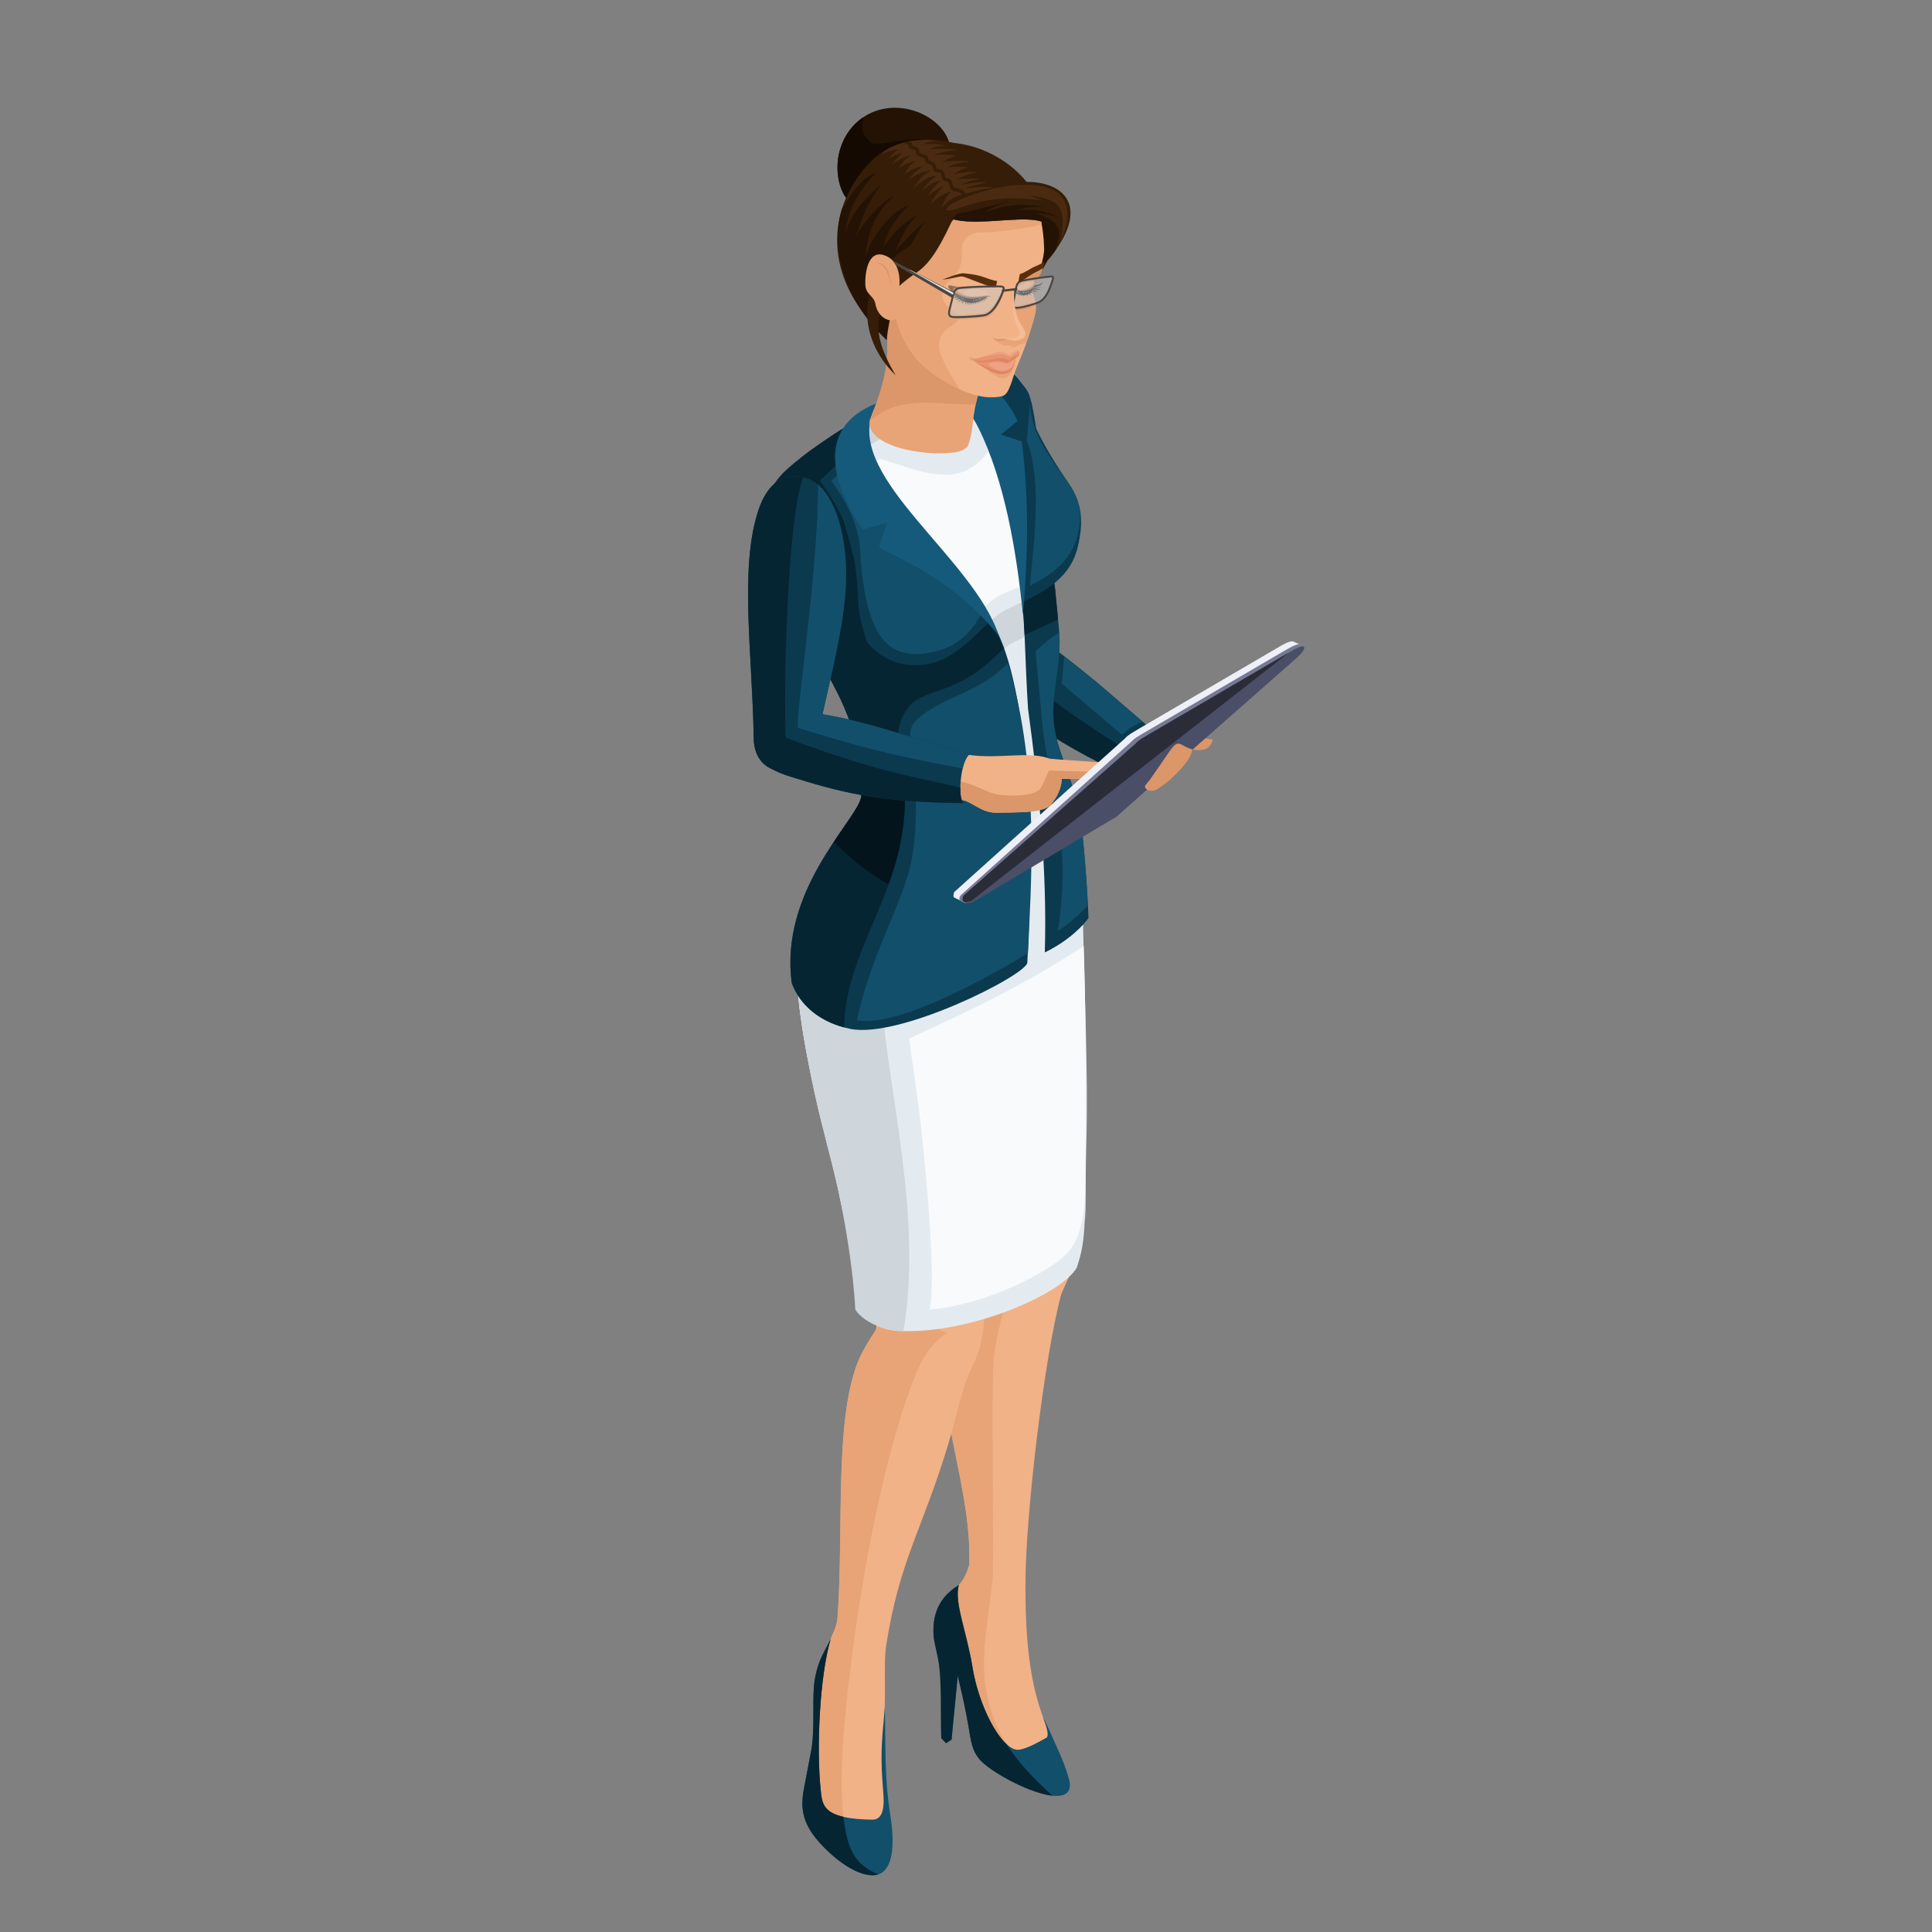 <?xml version="1.0" encoding="utf-8"?>
<!-- Generator: Adobe Illustrator 16.0.0, SVG Export Plug-In . SVG Version: 6.00 Build 0)  -->
<!DOCTYPE svg PUBLIC "-//W3C//DTD SVG 1.1//EN" "http://www.w3.org/Graphics/SVG/1.1/DTD/svg11.dtd">
<svg version="1.1" id="Layer_1" xmlns="http://www.w3.org/2000/svg" xmlns:xlink="http://www.w3.org/1999/xlink" x="0px" y="0px"
	 width="50px" height="50px" viewBox="0 0 50 50" enable-background="new 0 0 50 50" xml:space="preserve">
<rect x="0" y="0" width="50" height="50" fill="#808080" stroke="none"/>
<g>
	<g>
		<g>
			<path fill-rule="evenodd" clip-rule="evenodd" fill="#001E30" d="M29.762,18.844c-0.426-0.186-0.976,1.104-0.563,1.24
				C29.62,20.222,30.172,19.023,29.762,18.844z"/>
			<path fill-rule="evenodd" clip-rule="evenodd" fill="#DB9669" d="M29.457,18.732c0.191,0.127,0.451,0.154,0.555,0.272
				c0.592,0.679-0.705,1.223-0.756,1.19c-0.166-0.108-0.335-0.479-0.636-0.798L29.457,18.732z"/>
			<path fill-rule="evenodd" clip-rule="evenodd" fill="#0B3A4F" d="M25.029,17.367c0.958,0.83,2.071,1.784,4.156,2.719
				c-0.314-0.186,0.091-1.311,0.579-1.243c-1.195-1.026-2.544-2.245-3.799-2.902c-0.723-0.293-1.32-0.052-1.461,0.336
				C24.402,16.556,24.466,16.88,25.029,17.367z"/>
			<polygon fill-rule="evenodd" clip-rule="evenodd" fill="#124F6B" points="29.032,19.012 29.258,18.831 29.563,18.671 
				28.384,17.653 27.543,16.984 27.479,17.694 			"/>
			<path fill-rule="evenodd" clip-rule="evenodd" fill="#062533" d="M25.029,17.367c0.958,0.83,2.071,1.784,4.156,2.719
				c-0.149-0.088-0.137-0.393-0.026-0.679c-3.32-2.053-4.353-3.473-4.43-3.417c-0.107,0.078-0.184,0.176-0.225,0.287
				C24.402,16.556,24.466,16.88,25.029,17.367z"/>
			<path fill-rule="evenodd" clip-rule="evenodd" fill="#DB9669" d="M30.881,19.022c0.153,0.048,0.321,0.092,0.505,0.115
				c-0.073,0.351-0.414,0.289-0.697,0.234L30.881,19.022z"/>
		</g>
		<g>
			<path fill-rule="evenodd" clip-rule="evenodd" fill="#F1B287" d="M24.228,22.257c-0.331,1.037-0.012,2.758,0.266,4.557
				c0.154,0.989,0.4,2.011,0.52,2.884c0.131,0.971,0.197,1.597,0.159,2.077c-0.087,1.142-0.569,1.382-0.749,2.868
				c-0.217,1.801,0.73,3.869,0.661,5.854c-0.047,0.176-0.119,0.344-0.24,0.491c-0.795,0.977,0.024,0.848-0.052,2.141
				c-0.007,0.112,0.433,2.086,0.433,2.086s1.183,0.329,1.271,0.316c0.089-0.014,0.821-0.269,0.821-0.269
				c-0.057-0.106-0.13-0.367-0.176-0.469c-0.53-1.128-0.603-2.51-0.604-3.784c-0.001-1.742,0.478-5.848,0.928-7.521
				c0.449-1.026,0.609-1.127,0.545-2.904c-0.104-2.901,0.092-5.039-0.266-8.103L24.228,22.257z"/>
			<path fill-rule="evenodd" clip-rule="evenodd" fill="#E8A476" d="M25.151,30.85c0.033,0.37,0.042,0.669,0.022,0.925
				c-0.087,1.142-0.569,1.382-0.749,2.868c-0.217,1.801,0.73,3.869,0.661,5.854c-0.047,0.176-0.119,0.344-0.24,0.491
				c-0.795,0.977,0.024,0.848-0.052,2.141c-0.007,0.112,0.433,2.086,0.433,2.086s0.721,0.201,1.079,0.282
				c-0.443-0.571-0.751-1.226-0.829-2.122c-0.074-0.86,0.218-2.175,0.222-2.678c0.016-1.53-0.044-4.928,0.02-5.527
				c0.105-0.991,0.451-1.78,0.828-3.185c0.107-0.396-0.023-0.642-0.963-0.74L25.151,30.85z"/>
			<path fill-rule="evenodd" clip-rule="evenodd" fill="#124F6B" d="M26.988,44.436c0.126,0.23,0.263,0.565,0.381,0.818
				c0.15,0.327,0.224,0.539,0.298,0.796c0.037,0.127,0.026,0.248-0.027,0.318c-0.285,0.384-1.714-0.314-2.194-0.741
				c-0.309-0.272-0.316-0.596-0.388-0.989c-0.109-0.592-0.128-0.658-0.271-1.268l-0.161,1.653l-0.136,0.081
				c-0.029-0.675-0.1-1.563-0.205-2.139c-0.041-0.23-0.112-0.49-0.121-0.62c-0.06-0.747,0.311-1.114,0.651-1.324
				c-0.125,0.454,0.203,1.195,0.354,2.126c0.157,0.976,0.698,2.042,1.122,2.133c0.179,0.038,0.574-0.186,0.789-0.307
				C27.164,44.925,27.072,44.646,26.988,44.436z"/>
			<path fill-rule="evenodd" clip-rule="evenodd" fill="#062533" d="M27.237,46.472c-0.546-0.057-1.434-0.527-1.792-0.845
				c-0.309-0.272-0.316-0.596-0.388-0.989c-0.109-0.592-0.128-0.658-0.271-1.268l-0.161,1.653l-0.141,0.093l-0.125-0.129
				c-0.024-0.636,0.018-1.511-0.076-2.021c-0.041-0.23-0.112-0.49-0.121-0.62c-0.06-0.747,0.311-1.114,0.651-1.324
				c-0.125,0.454,0.203,1.195,0.354,2.126c0.129,0.802,0.519,1.668,0.889,1.997C26.368,45.638,26.779,46.054,27.237,46.472z"/>
		</g>
		<g>
			<path fill-rule="evenodd" clip-rule="evenodd" fill="#F1B287" d="M23.021,33.869c-0.313,0.492-0.671,0.993-0.828,1.399
				c-0.596,1.547-0.351,4.269-0.516,6.611c-0.016,0.234-0.162,0.448-0.229,0.672c-0.101,0.335-0.217,0.717-0.29,1.2
				c-0.089,0.607-0.159,1.332-0.112,2.235c0.016,0.316,0.129,0.47,0.147,0.904l1.743,0.607c-0.031-0.375-0.067-0.949-0.075-1.577
				c-0.004-0.563,0.018-1.173,0.035-1.732c0.019-0.64-0.019-1.226,0.035-1.577c0.341-2.231,0.937-3.003,1.62-5.269
				c0.282-0.935,0.29-1.334,0.708-2.187c0.184-0.437,0.288-1.188,0.186-1.965C25.35,32.461,24.071,33.136,23.021,33.869z"/>
			<path fill-rule="evenodd" clip-rule="evenodd" fill="#F1B287" d="M21.173,28.346c0.842,2.696,1.504,3.682,1.621,4.841
				c0.037,0.377-0.052,0.868-0.152,1.356l2.601,0.149c0.075-0.303,0.145-0.704,0.215-1.262c0.08-0.628-0.009-1.29-0.102-1.668
				c-0.223-0.887-0.601-2.181-1.211-3.909l-2.988,0.229L21.173,28.346z"/>
			<path fill-rule="evenodd" clip-rule="evenodd" fill="#E8A476" d="M23.68,31.91c-0.021,0.348-0.065,0.658-0.152,0.965
				c-0.208,0.741-1.072,1.715-1.34,2.411c-0.595,1.547-0.351,4.271-0.516,6.613c-0.016,0.232-0.162,0.444-0.229,0.667
				c-0.1,0.339-0.217,0.723-0.288,1.205c-0.089,0.606-0.16,1.331-0.113,2.233c0.016,0.317,0.129,0.471,0.147,0.905l0.649,0.226
				c-0.142-1.148,0.011-2.669,0.189-4.102c0.305-2.445,0.846-5.229,1.533-7.107c0.235-0.643,0.457-1.111,0.95-1.434
				c-0.602-0.105,0.117-0.656,0.518-1.551L23.68,31.91z"/>
			<path fill-rule="evenodd" clip-rule="evenodd" fill="#124F6B" d="M21.498,42.417c-0.162,0.343-0.312,0.517-0.405,1.008
				c-0.093,0.492,0.012,1.296-0.103,1.901l-0.184,0.964c-0.107,0.563-0.026,0.975,0.542,1.543c0.514,0.515,1.051,0.779,1.383,0.676
				c0.245-0.074,0.488-0.446,0.307-1.555c-0.149-0.923-0.118-1.789-0.137-2.771c-0.089,0.945-0.121,1.269-0.041,2.22
				c0.023,0.266,0.028,0.694-0.283,0.69c-1.286-0.019-1.295-0.366-1.337-0.771C21.125,45.242,21.215,43.368,21.498,42.417z"/>
			<path fill-rule="evenodd" clip-rule="evenodd" fill="#062533" d="M21.498,42.417c-0.162,0.343-0.312,0.517-0.405,1.008
				c-0.093,0.492,0.012,1.296-0.103,1.901l-0.184,0.964c-0.107,0.563-0.026,0.975,0.542,1.543c0.514,0.515,1.051,0.779,1.383,0.676
				c-0.638-0.263-0.802-0.679-0.903-1.49c-0.544-0.123-0.558-0.394-0.589-0.696C21.125,45.242,21.215,43.368,21.498,42.417z"/>
		</g>
		<path fill-rule="evenodd" clip-rule="evenodd" fill="#E4EBF0" d="M21.667,17.917c0.862,1.709,1.083,2.618-0.04,3.955
			c0.791,2.218,5.278-0.442,5.987-1.632c-0.156-0.459-0.339-0.863-0.421-1.273c-0.18-0.897,0.217-1.779,0.119-2.816
			c-0.025-0.277-0.054-0.558-0.081-0.838c-0.095-0.949-0.105-1.79-0.214-2.618c-0.138-1.068-0.265-1.978-0.402-2.407
			c-0.039-0.155-0.12-0.3-0.208-0.426c-0.284-0.404-0.791-0.609-1.674-0.238c-0.793,0.333-1.843,0.779-2.763,1.35
			c-0.4,0.248-1.666,1.192-1.939,1.574c-0.138,0.193-0.226,0.425-0.246,0.719C19.689,14.659,21.059,16.711,21.667,17.917z"/>
		<path fill-rule="evenodd" clip-rule="evenodd" fill="#CED5DB" d="M21.667,17.917c0.336,0.667,0.561,1.386,0.631,1.965
			c0.104,0.856-0.166,1.239-0.671,1.989c-0.439,0.652-0.696,1.126-0.9,1.906c-0.229,0.876-0.104,2.158,0.173,3.617
			c0.794-2.155,1.33-3.645,1.225-3.587c0.363-1.019,0.84-1.951,1.048-2.904c0.241-1.098,0.151-2.218-0.499-3.465
			c0.666,0.793,1.604,0.642,2.045,0.4c0.666-0.365,1.077-0.992,1.497-1.206c0.357-0.182,0.749-0.347,1.089-0.57
			c-0.024-0.249-0.049-0.5-0.074-0.75c-0.095-0.949-0.105-1.79-0.214-2.618c-0.138-1.068-0.265-1.978-0.402-2.407
			c-0.039-0.155-0.12-0.3-0.208-0.426c-0.284-0.404-0.791-0.609-1.674-0.238c-0.793,0.333-1.843,0.779-2.763,1.35
			c-0.4,0.248-1.666,1.192-1.939,1.574c-0.138,0.193-0.226,0.425-0.246,0.719C19.689,14.659,21.059,16.711,21.667,17.917z"/>
		<path fill-rule="evenodd" clip-rule="evenodd" fill="#E4EBF0" d="M25.986,15.808c-0.42,0.214-0.818,0.873-1.499,1.206
			c-1.262,0.618-2.229-0.286-2.274-1.456c-0.055-1.354-0.249-2.081-1.017-3.169c0.481-0.264,0.971-0.543,1.237-0.831l3.041-1.658
			l0.97,0.256c0.314,0.913,0.509,1.39,1.111,2.271c0.348,0.508,0.487,1.096,0.342,1.717C27.674,15.104,26.752,15.418,25.986,15.808z
			"/>
		<path fill-rule="evenodd" clip-rule="evenodd" fill="#F8FAFC" d="M25.954,15.37c-0.567,0.247-0.686,0.74-1.306,1.079
			c-0.414,0.226-1.219,0.461-1.841-0.28c-0.113-0.335-0.199-0.657-0.214-0.986c-0.057-1.265-0.035-1.792-0.751-2.809
			c0.194-0.106,0.762-0.389,0.943-0.501c1.268,0.395,2.425,0.991,3.145-0.881l0.591-0.563c0.297,0.951,0.488,1.24,1.051,2.063
			c0.325,0.473,0.466,0.791,0.33,1.37C27.692,14.758,26.688,15.05,25.954,15.37z"/>
		<g>
			<path fill-rule="evenodd" clip-rule="evenodd" fill="#E4EBF0" d="M21.822,21.58c-0.063,0.098-0.129,0.194-0.195,0.292
				c-0.439,0.652-0.696,1.126-0.9,1.906c-0.271,1.038-0.045,2.643,0.34,4.439c0.211,0.991,0.518,2.011,0.689,2.884
				c0.156,0.804,0.725,1.94,0.419,2.765c0.402,0.367,0.534,0.567,1.196,0.583c1.782,0.045,4.067-0.937,4.492-1.634
				c0.138-0.399,0.185-0.7,0.207-1.183c0.047-0.37,0.012-0.8,0.042-1.943c0.057-2.082-0.057-4.033-0.089-6.127
				c-0.056-0.586-0.098-1.213-0.129-1.815c-0.007-0.147-0.018-0.286-0.034-0.419c-0.015-0.146-0.039-0.292-0.069-0.437
				c-0.061-0.305-0.15-0.581-0.245-0.841C25.738,21.728,23.403,22.99,21.822,21.58z"/>
			<path fill-rule="evenodd" clip-rule="evenodd" fill="#CED5DB" d="M20.727,23.777c-0.271,1.038-0.045,2.643,0.34,4.439
				c0.211,0.991,0.518,2.011,0.689,2.884c0.11,0.563,0.321,1.689,0.379,2.79c0.203,0.336,0.825,0.582,1.246,0.554
				c0.534-3.096-0.505-6.498-0.599-9.119c-0.047-1.339,0.7-1.137,2.135-1.792c1.35-0.616,1.796-1.694,0.654-1.331
				c-0.891,0.283-1.684,0.236-2.127-0.013c-0.586,0.003-1.14-0.179-1.623-0.609c-0.063,0.098-0.129,0.194-0.195,0.292
				C21.203,22.501,20.924,23.021,20.727,23.777z"/>
			<path fill-rule="evenodd" clip-rule="evenodd" fill="#F8FAFC" d="M23.53,26.878c0.107,0.848,0.25,1.69,0.331,2.502
				c0.096,0.967,0.38,3.764,0.193,4.511c1.32-0.101,2.892-0.85,3.486-1.379c0.572-0.509,0.548-1.539,0.551-2.286
				c0.004-1.337,0.027-3.648-0.044-5.741C26.462,25.514,25.243,26.085,23.53,26.878z"/>
		</g>
		<g>
			<path fill-rule="evenodd" clip-rule="evenodd" fill="#0B3A4F" d="M21.667,17.923c0.526,1.045,0.779,2.217,0.597,2.781
				c-0.2,0.622-2.094,2.403-1.772,4.738c0.228,0.614,0.781,1.036,1.515,1.186c1.287,0.258,4.563-1.397,4.58-1.716
				c0.13-2.352,0.153-6.713-0.81-8.632c-0.776-1.55-1.905-2.318-2.669-3.231c-0.212-0.298-0.628-0.874-0.882-1.331
				c-0.076-0.05-0.135-0.12-0.171-0.216c-0.063-0.168-0.098-0.358,0.021-0.586c-0.541,0.326-1.043,0.694-1.432,1.107
				c-0.471,0.287-0.817,0.63-0.859,1.25C19.689,14.666,21.059,16.717,21.667,17.923L21.667,17.923z M24.476,10.149
				c-0.179-0.063-0.387-0.119-0.593-0.155c0.301-0.134,0.589-0.256,0.85-0.366c0.883-0.37,1.39-0.166,1.674,0.238
				c0.088,0.126,0.21,0.254,0.247,0.408c0.139,0.43,0.226,1.357,0.362,2.426c0.109,0.828,0.213,1.773,0.307,2.721
				c0.029,0.28,0.056,0.562,0.082,0.839c0.099,1.037-0.276,1.791-0.097,2.688c0.144,0.712,0.433,1.098,0.646,2.225
				c0.078,0.414,0.18,1.659,0.217,2.586c-0.125,0.178-0.507,0.589-1.132,0.89c0.063-2.1-0.143-4.182-0.434-6.307
				c-0.157-2.45-0.039-4.919-0.95-7.25C25.379,10.483,24.949,10.215,24.476,10.149z"/>
			<path fill-rule="evenodd" clip-rule="evenodd" fill="#124F6B" d="M26.988,18.866c0.292,2.125,0.73,2.976,0.387,5.227
				c0.172-0.083,0.783-0.607,0.778-0.695c-0.045-0.865-0.131-1.863-0.199-2.224c-0.213-1.127-0.502-1.512-0.646-2.225
				c-0.172-0.859,0.164-1.588,0.108-2.562c-0.004-0.042-0.622,0.42-0.615,0.49L26.988,18.866z"/>
			<path fill-rule="evenodd" clip-rule="evenodd" fill="#062533" d="M21.667,17.923c0.526,1.045,0.779,2.217,0.597,2.781
				c-0.2,0.622-2.094,2.403-1.772,4.738c0.21,0.567,0.703,0.974,1.357,1.147c0.012-2.048,1.664-3.596,1.564-6.129
				c-0.035-0.89-0.456-1.549,0.176-2.244c0.148-0.162,0.553-0.283,0.898-0.413c0.824-0.308,1.141-0.714,1.5-1.022
				c-0.642-1.425-1.516-2.271-2.271-3.036l-1.641,0.631c-0.186-0.927-0.548-1.629-1.1-2.246v-0.293
				c-0.636,0.334-1.139,0.678-1.19,1.435C19.689,14.666,21.059,16.717,21.667,17.923L21.667,17.923z M26.517,16.437
				c0.31-0.149,0.583-0.271,0.863-0.4c0-0.014,0-0.028,0-0.043c-0.019-0.19-0.036-0.381-0.057-0.572l-0.018-0.197
				c-0.155-0.872-0.515-1.735-0.791-2.555l-0.517,0.198C26.324,14.08,26.445,15.212,26.517,16.437z"/>
			<path fill-rule="evenodd" clip-rule="evenodd" fill="#03141C" d="M22.147,19.123c0.158,0.596,0.222,1.252,0.117,1.582
				c-0.071,0.222-0.359,0.592-0.684,1.082c0.221,0.235,0.707,0.694,1.417,1.101c0.261-0.727,0.454-1.512,0.417-2.426
				c-0.005-0.133-0.02-0.262-0.037-0.386C23.057,19.833,22.497,19.43,22.147,19.123z"/>
			<path fill-rule="evenodd" clip-rule="evenodd" fill="#0B3A4F" d="M25.649,16.057c-0.32,0.284-0.672,0.695-1.162,0.963
				c-0.44,0.242-1.38,0.394-2.045-0.4c-0.122-0.359-0.214-0.703-0.23-1.057c-0.061-1.353-0.248-2.08-1.017-3.169
				c0.439-0.24,0.827-0.354,1.104-0.615C23.046,13.338,24.457,14.022,25.649,16.057L25.649,16.057z M24.477,10.141
				c0.5,0.195,0.917,0.991,1.078,1.397c0.57,1.431,0.794,2.709,0.902,4.048c0.642-0.313,1.26-0.662,1.44-1.436
				c0.143-0.621,0.116-1.123-0.231-1.629c-0.603-0.881-0.907-1.446-1.223-2.359l-0.97-0.256L24.477,10.141z"/>
			<path fill-rule="evenodd" clip-rule="evenodd" fill="#124F6B" d="M26.655,10.489c0.079,0.747,0.362,1.13,0.922,1.91
				c0.344,0.481,0.455,0.84,0.315,1.438c-0.156,0.673-0.687,1.042-1.236,1.323c0.078-0.986,0.337-2.694-0.083-3.751L26.655,10.489z"
				/>
			<path fill-rule="evenodd" clip-rule="evenodd" fill="#124F6B" d="M21.787,12.182l-0.267,0.265
				c0.305,0.431,0.716,1.084,0.745,1.832c0.029,0.765,0.168,1.477,0.374,1.923c0.326,0.711,0.9,0.838,1.617,0.645
				c0.468-0.126,0.894-0.435,1.156-1.01C24.876,14.87,22.292,12.655,21.787,12.182z"/>
			<path fill-rule="evenodd" clip-rule="evenodd" fill="#155A7A" d="M26.333,10.895l-0.428,0.353l0.539,0.178
				c0.16,1.276,0.189,2.644,0.029,4.481c-0.161-1.613-0.468-3.456-1.148-4.827c-0.112-0.226-0.465-0.96-1.429-1.083l0.569-0.257
				C25.362,9.576,25.965,10.123,26.333,10.895z"/>
			<path fill-rule="evenodd" clip-rule="evenodd" fill="#062533" d="M21.896,13.652c-0.337,0.17-1.143,2.07-1.458,1.628
				c-0.712-0.998-1.081-2.238-0.048-3.157c0.46-0.409,1.04-0.805,1.661-1.171l-0.009,0.686c-0.274,0.269-0.529,0.542-0.846,0.813
				C21.498,12.877,21.719,13.14,21.896,13.652z"/>
			<path fill-rule="evenodd" clip-rule="evenodd" fill="#155A7A" d="M22.32,13.704l0.638-0.176l-0.214,0.643
				c1.427,0.695,2.202,1.199,3.106,2.28c-0.653-2.002-3.919-4.068-3.268-5.764l0.095-0.247
				C21.061,11.088,21.569,12.566,22.32,13.704z"/>
			<path fill-rule="evenodd" clip-rule="evenodd" fill="#124F6B" d="M23.659,19.931c0.107,1.156,0.008,2.082-0.121,2.567
				c-0.292,1.091-1.02,2.304-1.361,3.905c1.244,0.245,4.426-1.729,4.427-1.741c0.065-1.6,0.332-4.692-0.521-7.5
				c-0.546,0.581-1.306,0.812-1.769,1.064C23.299,18.782,23.561,18.892,23.659,19.931z"/>
		</g>
		<g>
			<path fill-rule="evenodd" clip-rule="evenodd" fill="#E8A476" d="M22.507,10.887c-0.089,0.641,1.328,0.936,2.198,0.822
				c0.103-0.014,0.186-0.045,0.243-0.079c0.064-0.038,0.096-0.08,0.097-0.085c0.096-0.212,0.122-0.52,0.128-0.566
				c0.06-0.563,0.18-1.076,0.532-1.759l-2.29-0.904l-0.579-0.253C23.133,9.275,22.924,9.847,22.507,10.887z"/>
			<path fill-rule="evenodd" clip-rule="evenodd" fill="#DB9669" d="M22.518,10.852c-0.003,0.011-0.004,0.032-0.003,0.041
				c0.827-0.737,1.926-0.372,2.737-0.434c0.025-0.059,0.216-0.961,0.237-0.984c0.073-0.203,0.103-0.169,0.198-0.43l-2.29-0.903
				l-0.581-0.253C23.114,9.1,22.933,9.813,22.518,10.852z"/>
		</g>
		<g>
			<path fill-rule="evenodd" clip-rule="evenodd" fill="#0B3A4F" d="M19.639,13.169c-0.518,1.493-0.163,3.78-0.134,5.937
				c0.016,1.144,1.454,1.117,1.646,0.031c0.248-1.303,0.693-2.77,0.743-4.056c0.046-1.173-0.287-2.555-1.106-2.731
				C20.191,12.221,19.834,12.609,19.639,13.169z"/>
			<g>
				<path fill-rule="evenodd" clip-rule="evenodd" fill="#005078" d="M25.085,19.505c-0.466,0.001-0.547,1.318-0.114,1.275
					C25.411,20.737,25.531,19.503,25.085,19.505z"/>
				<g>
					<path fill-rule="evenodd" clip-rule="evenodd" fill="#F1B287" d="M25.012,19.524c0.798,0.154,1.85-0.15,2.274,0.188
						c0.368,0.292,0.141,0.863-0.103,1.125c-0.196,0.214-0.924,0.184-1.4,0.195c-0.421,0.011-0.682-0.363-0.981-0.333
						C24.564,20.329,24.843,19.878,25.012,19.524z"/>
					<path fill-rule="evenodd" clip-rule="evenodd" fill="#DB9669" d="M27.251,19.688c0.013,0.008,0.024,0.016,0.035,0.025
						c0.368,0.292,0.141,0.863-0.103,1.125c-0.196,0.214-0.924,0.184-1.4,0.195c-0.421,0.011-0.682-0.363-0.981-0.333
						c-0.098-0.153-0.109-0.32-0.076-0.488c0.477,0.036,0.792,0.315,1.133,0.356c0.472,0.057,0.857,0.007,1.04-0.129
						C26.955,20.398,27.12,20.007,27.251,19.688z"/>
					<path fill-rule="evenodd" clip-rule="evenodd" fill="#F1B287" d="M27.112,19.63c0.383,0.039,1,0.07,1.383,0.101
						c0.27,0.021,0.134,0.424-0.112,0.43c-0.24,0.004-0.876-0.005-0.876-0.005C27.256,20.114,27.017,19.924,27.112,19.63z"/>
					<path fill-rule="evenodd" clip-rule="evenodd" fill="#DB9669" d="M28.591,19.985c-0.021,0.114-0.071,0.172-0.208,0.175
						c-0.24,0.004-0.876-0.005-0.876-0.005c-0.146-0.023-0.286-0.097-0.361-0.213L28.591,19.985z"/>
				</g>
				<path fill-rule="evenodd" clip-rule="evenodd" fill="#0B3A4F" d="M20.474,20.105c1.21,0.373,2.189,0.663,4.476,0.679
					c-0.178-0.042-0.105-1.125,0.163-1.277c-1.188-0.262-2.945-0.988-4.358-1.084c-0.779,0.023-1.228,0.485-1.201,0.897
					C19.573,19.615,19.761,19.886,20.474,20.105z"/>
			</g>
			<path fill-rule="evenodd" clip-rule="evenodd" fill="#124F6B" d="M20.659,18.839c1.579,0.487,2.301,0.684,4.251,1.05
				c0.044-0.186,0.11-0.338,0.202-0.382c-1.043-0.229-2.523-0.817-3.826-1.022c0.248-1.126,0.566-2.328,0.608-3.403
				c0.038-0.97-0.183-2.081-0.722-2.538C21.175,14.871,20.54,18.803,20.659,18.839z"/>
			<path fill-rule="evenodd" clip-rule="evenodd" fill="#062533" d="M20.474,20.105c1.21,0.373,2.189,0.663,4.476,0.679
				c-0.067-0.017-0.099-0.188-0.097-0.4c-0.718-0.2-1.936-0.316-4.52-1.295c-0.053-1.234,0.034-5.632,0.455-6.739
				c-0.597-0.129-0.954,0.26-1.148,0.82c-0.518,1.493-0.163,3.78-0.134,5.937c0.006,0.426,0.21,0.689,0.472,0.796
				C20.105,19.974,20.267,20.042,20.474,20.105z"/>
		</g>
		<g>
			<path fill-rule="evenodd" clip-rule="evenodd" fill="#EFEFF7" d="M24.696,23.085c-0.008,0.026-0.041,0.106-0.002,0.143
				l0.301,0.148l3.631-2.377l0.583-0.521l4.06-3.573l0.484-0.162c0.003-0.016-0.258-0.129-0.279-0.138
				c-0.035-0.024-0.143-0.001-0.388,0.146l-3.588,2.095c-0.232,0.139-0.3,0.172-0.377,0.258L24.696,23.085z"/>
			<path fill-rule="evenodd" clip-rule="evenodd" fill="#757994" d="M24.84,23.301l0.137,0.065l3.812-2.28l0.584-0.521l4.059-3.573
				l0.321-0.25c0.001-0.015-0.096-0.058-0.111-0.064c-0.038-0.022-0.164,0.022-0.393,0.159l-3.588,2.096
				c-0.232,0.139-0.3,0.172-0.379,0.258l-4.369,3.933C24.866,23.165,24.803,23.222,24.84,23.301z"/>
			<g>
				<g>
					<path fill-rule="evenodd" clip-rule="evenodd" fill="#4A4E67" d="M24.972,23.219c-0.014,0.044-0.099,0.239,0.211,0.129
						l3.718-2.215l0.584-0.521l4.06-3.573c0.267-0.234,0.358-0.48-0.184-0.154l-3.587,2.095c-0.232,0.139-0.3,0.172-0.377,0.258
						L24.972,23.219z"/>
					<path fill-rule="evenodd" clip-rule="evenodd" fill="#DB9669" d="M30.619,19.292c0.252,0.149,0.263,0.03,0.211,0.21
						c-0.076,0.263-0.67,0.844-0.958,0.956c-0.001,0-0.148,0.036-0.22-0.051c-0.059-0.073,0.021-0.103,0.13-0.26l0.485-0.702
						C30.418,19.24,30.465,19.2,30.619,19.292z"/>
				</g>
				<path fill-rule="evenodd" clip-rule="evenodd" fill="#2A2C38" d="M24.929,23.182c-0.014,0.044-0.099,0.239,0.211,0.129
					l8.222-6.426l-3.587,2.095c-0.232,0.139-0.3,0.172-0.377,0.258L24.929,23.182z"/>
			</g>
		</g>
		<g>
			<path fill-rule="evenodd" clip-rule="evenodd" fill="#241304" d="M22.18,5.351c0.777,0.313,0.578,0.218,0.68,0.201
				c0.103-0.019,1.285-0.167,1.369-0.287c0.42-0.604,0.432-1.086,0.355-1.495c-0.088-0.47-0.567-0.831-1.064-0.94
				c-0.85-0.191-1.604,0.304-1.802,1.122C21.589,4.482,21.742,5.173,22.18,5.351z"/>
			<path fill-rule="evenodd" clip-rule="evenodd" fill="#140A02" d="M22.18,5.351c0.777,0.313,0.578,0.218,0.68,0.201
				c0.103-0.019,1.285-0.167,1.369-0.287c0.42-0.604,0.432-1.086,0.355-1.495c-0.002-0.013-0.005-0.025-0.008-0.038
				c-0.163-0.039-0.33-0.075-0.493-0.103c-0.758-0.13-1.363,0.216-1.563,0.04c-0.238-0.21-0.24-0.405-0.169-0.64
				c-0.308,0.203-0.536,0.525-0.632,0.923C21.589,4.482,21.742,5.173,22.18,5.351z"/>
			<path fill-rule="evenodd" clip-rule="evenodd" fill="#361D07" d="M22.84,8.638c-1.398-1.283-1.578-3.046-0.384-4.375
				c0.502-0.558,1.279-0.823,2.346-0.534c0.318,0.086-0.67,0.096-0.311,0.387L23.365,6.86l-0.284,1.137L22.84,8.638z"/>
			<path fill-rule="evenodd" clip-rule="evenodd" fill="#241304" d="M25.806,8.703c-0.731-4.816,2.197-4.461,1.68-2.763
				C27.318,6.492,26.374,8.057,25.806,8.703z"/>
			<path fill-rule="evenodd" clip-rule="evenodd" fill="#F1B287" d="M24.775,10.046c-1.208-0.604-1.534-1.25-1.741-2.54
				c-0.521-0.4-0.734-0.72-0.77-1.064c-0.084-0.815,0.41-1.674,1.046-2.13c0.556-0.399,1.185-0.494,1.879-0.315
				c1.352,0.346,1.802,1.253,1.833,2.434c0.007,0.228-0.15,0.702-0.231,0.925c-0.139,0.375,0.048,0.282,0.007,0.671
				C26.78,8.197,26.62,8.796,26.34,9.441c-0.161,0.372-0.206,0.764-0.408,0.813C25.73,10.304,25.327,10.323,24.775,10.046z"/>
			<path fill-rule="evenodd" clip-rule="evenodd" fill="#E8A476" d="M24.775,10.046c-1.211-0.605-1.534-1.25-1.741-2.54
				c-0.521-0.4-0.734-0.72-0.77-1.064c-0.084-0.815,0.41-1.674,1.046-2.13c0.556-0.399,1.185-0.494,1.879-0.315
				c0.977,0.25,1.668,1.083,1.771,1.805c-0.28,0.092-1.157,0.224-1.688,0.213c-0.592,0.194-0.267,0.575-0.45,0.934
				c-0.148,0.288-0.354,0.337-0.416,0.55c-0.13,0.45,0.4,0.52,0.393,0.737c-0.006,0.223-0.565,0.21-0.49,0.818
				c0.022,0.17,0.366,0.815,0.544,1.025C24.828,10.068,24.801,10.059,24.775,10.046z"/>
			<path fill-rule="evenodd" clip-rule="evenodd" fill="#361D07" d="M26.905,5.339c-0.839-0.52-1.931-0.124-2.482,0.634
				c-0.58,0.798-1.354,1.43-1.472,1.899c-0.103,0.412-0.75-0.487-0.862-0.904c-0.306-1.143,0.248-2.457,1.333-3.032
				C24.788,3.216,26.564,4.177,26.905,5.339z"/>
			<path fill-rule="evenodd" clip-rule="evenodd" fill="#361D07" d="M24.652,5.672c1.078,0.295,3.244-0.624,2.467,1.062
				c1.122-1.348,0.458-2.017-0.527-2.027C26.163,4.703,25.213,4.937,24.652,5.672z"/>
			<path fill-rule="evenodd" clip-rule="evenodd" fill="#241304" d="M24.652,5.672c1.078,0.295,3.244-0.624,2.467,1.062
				c0.076-0.092,0.144-0.18,0.204-0.266c0.146-0.482,0.169-0.728-0.505-0.943c0.261,0.014,0.321,0.016,0.571,0.102
				c-0.343-0.201-0.746-0.233-1.137-0.178c0.313-0.08,0.409-0.095,0.768-0.095c-0.473-0.065-0.788-0.112-1.515,0.128
				c0.235-0.162,0.381-0.2,0.657-0.261c-0.47,0.063-0.949,0.243-1.39,0.308C24.731,5.574,24.69,5.622,24.652,5.672z"/>
			<path fill-rule="evenodd" clip-rule="evenodd" fill="#241304" d="M22.954,8.806c-1.043-0.958-1.523-2.352-1.144-3.463
				c-0.003,0.024-0.006,0.05-0.008,0.076c0.188-0.344,0.463-0.824,0.873-0.942C22.35,4.756,21.922,5.421,21.885,6
				c0.195-0.557,0.424-0.772,0.904-1.217c-0.328,0.493-0.438,0.719-0.636,1.332c0.205-0.394,0.716-0.953,1-1.049
				c-0.348,0.266-0.709,0.823-0.74,1.538c0.173-0.527,0.689-1.184,1.122-1.292c-0.24,0.193-0.617,0.703-0.657,1.053
				c0.318-0.39,0.338-0.48,0.864-0.81c-0.278,0.296-0.42,0.585-0.565,0.929c0.252-0.257,0.458-0.498,0.78-0.775
				c-0.149,0.207-0.567,0.911-0.59,1.153c0.091-0.178,0.672-0.765,0.873-0.924c-0.03,0.146-0.074,0.291-0.131,0.434
				c-0.303,0.36-0.617,0.681-0.843,0.964C23.16,7.626,22.938,8.611,22.954,8.806z"/>
			<path fill-rule="evenodd" clip-rule="evenodd" fill="#361D07" d="M24.761,5.444c-0.378,0.855-0.668,1.355-1.017,1.593
				c-1.104,0.753-1.323,1.404-0.564,2.676c-1.061-1.032-0.89-2.428-0.043-3.061c0.493-0.369,1.285-0.839,1.526-1.183L24.761,5.444z"
				/>
			<path fill-rule="evenodd" clip-rule="evenodd" fill="#E8A476" d="M22.989,6.654c-0.492-0.276-0.607,0.33-0.594,0.712
				c0.009,0.264,0.221,0.283,0.26,0.497c0.045,0.254,0.209,0.398,0.369,0.424c0.322,0.05,0.211-0.461,0.209-0.657
				C23.326,7.329,23.303,6.83,22.989,6.654z"/>
			<path fill-rule="evenodd" clip-rule="evenodd" fill="#4A2B12" d="M22.805,3.995c0.161-0.083,0.294-0.117,0.451-0.139
				c-0.127,0.1-0.148,0.122-0.25,0.249c0.108-0.066,0.185-0.122,0.344-0.143c-0.11,0.098-0.175,0.17-0.268,0.285
				c0.182-0.115,0.275-0.156,0.478-0.232c-0.169,0.131-0.177,0.167-0.305,0.343c0.164-0.115,0.258-0.151,0.445-0.196
				c-0.147,0.11-0.203,0.188-0.292,0.344c0.19-0.121,0.246-0.158,0.495-0.21c-0.124,0.087-0.279,0.192-0.377,0.354
				c0.206-0.145,0.318-0.203,0.572-0.24c-0.184,0.103-0.301,0.201-0.443,0.448c0.176-0.166,0.349-0.288,0.579-0.313
				c-0.188,0.144-0.252,0.208-0.373,0.405c0.132-0.118,0.296-0.259,0.498-0.271c-0.115,0.083-0.277,0.229-0.324,0.389
				c0.098-0.104,0.266-0.199,0.397-0.265c-0.115,0.117-0.27,0.307-0.344,0.464c0.15-0.121,0.353-0.285,0.533-0.311
				C24.5,5.08,24.424,5.203,24.368,5.377c0.159-0.187,0.301-0.287,0.581-0.356c-0.475-0.483-0.898-0.916-1.411-1.357
				C23.234,3.715,22.975,3.822,22.805,3.995z"/>
			<path fill-rule="evenodd" clip-rule="evenodd" fill="#4A2B12" d="M23.504,3.657c0.346-0.022,0.473-0.068,0.811,0.004
				c-0.124-0.021-0.279,0.011-0.468,0.077c0.284-0.025,0.407-0.025,0.652,0.049c-0.201-0.021-0.301,0.015-0.457,0.074
				c0.194-0.008,0.496-0.029,0.736,0.029c-0.229,0.001-0.429,0.059-0.617,0.118c0.213-0.005,0.393-0.014,0.592,0.018
				c-0.141,0.033-0.256,0.109-0.389,0.167c0.285-0.032,0.458-0.051,0.748-0.006c-0.27,0.031-0.351,0.032-0.601,0.144
				c0.254-0.019,0.36-0.03,0.549,0c-0.197,0.059-0.261,0.096-0.387,0.187c0.2-0.06,0.4-0.09,0.628-0.057
				c-0.185,0.041-0.298,0.051-0.522,0.173c0.193-0.006,0.407-0.014,0.595-0.006c-0.265,0.037-0.297,0.076-0.513,0.156
				c0.221-0.032,0.421-0.087,0.677-0.061c-0.212,0.051-0.338,0.062-0.546,0.146c0.309-0.022,0.438-0.053,0.761-0.009
				c-0.378,0.029-0.472,0.082-0.797,0.158C24.474,4.562,24,4.099,23.504,3.657z"/>
			<path fill-rule="evenodd" clip-rule="evenodd" fill="#361D07" d="M23.522,3.655c0.016,0.007,0.03,0.014,0.041,0.021
				c0.044,0.028,0.042,0.061,0.039,0.091c0,0.001-0.001,0-0.001,0l-0.001,0v0.001c0.006,0.012,0.035,0.016,0.056,0.019
				c0.017,0.001,0.03,0.003,0.043,0.009c0.092,0.037,0.093,0.093,0.094,0.139c0,0.007-0.004,0.012-0.002,0.013
				c0.003,0.003,0.007,0.007,0.017,0.012c0.01,0.006,0.025,0.012,0.049,0.019c0.029,0.009,0.049,0.015,0.065,0.021
				c0.017,0.007,0.029,0.012,0.043,0.021c0.056,0.035,0.059,0.069,0.062,0.102c0.001,0.01,0.002,0.02,0.02,0.029
				c0.024,0.013,0.046,0.022,0.063,0.028c0.044,0.018,0.071,0.028,0.099,0.074c0.013,0.023,0.017,0.048,0.02,0.073
				c0.001,0.02,0.005,0.04,0.01,0.04c0.009,0.001,0.022,0.004,0.036,0.006c0.027,0.004,0.053,0.008,0.07,0.013
				c0.017,0.005,0.038,0.016,0.056,0.032c0.016,0.014,0.03,0.031,0.037,0.051c0.005,0.015,0.009,0.032,0.012,0.052
				c0.004,0.026,0.009,0.057,0.019,0.076c0.001,0.004,0.018,0.008,0.036,0.011c0.05,0.011,0.107,0.023,0.133,0.097
				c0.005,0.01,0.006,0.022,0.008,0.038c0.007,0.039,0.017,0.106,0.054,0.114c0.223,0.042,0.245,0.081,0.291,0.156l0.014,0.023
				L24.93,5.083c-0.008-0.011-0.012-0.019-0.016-0.027c-0.031-0.052-0.047-0.079-0.232-0.115c-0.096-0.019-0.112-0.125-0.122-0.186
				c-0.001-0.01-0.003-0.02-0.003-0.021c-0.011-0.029-0.043-0.036-0.072-0.042c-0.038-0.008-0.073-0.016-0.093-0.054
				c-0.018-0.033-0.025-0.072-0.03-0.105c-0.002-0.015-0.004-0.029-0.006-0.035c-0.002-0.004-0.007-0.01-0.012-0.015
				c-0.009-0.007-0.018-0.012-0.026-0.014c-0.011-0.004-0.034-0.007-0.057-0.011c-0.013-0.002-0.026-0.003-0.04-0.006
				C24.153,4.44,24.147,4.39,24.14,4.339c-0.002-0.016-0.004-0.032-0.009-0.04c-0.012-0.021-0.028-0.027-0.055-0.038
				c-0.02-0.008-0.042-0.017-0.072-0.032c-0.059-0.032-0.061-0.065-0.064-0.099c-0.001-0.012-0.003-0.024-0.022-0.036
				c-0.01-0.005-0.017-0.01-0.028-0.013c-0.013-0.005-0.031-0.011-0.059-0.019c-0.03-0.009-0.051-0.019-0.067-0.027
				c-0.018-0.01-0.03-0.02-0.038-0.028c-0.021-0.023-0.021-0.046-0.021-0.073c0-0.019,0-0.042-0.039-0.057
				c-0.002-0.001-0.011-0.003-0.022-0.004c-0.042-0.006-0.095-0.012-0.123-0.065c-0.01-0.019-0.008-0.034-0.007-0.05
				c0.001-0.004,0.004-0.006,0.003-0.007c-0.015-0.009-0.034-0.018-0.056-0.026c-0.028-0.012-0.061-0.021-0.091-0.03l0.001-0.004
				C23.42,3.677,23.47,3.665,23.522,3.655L23.522,3.655z M23.599,3.766C23.599,3.766,23.598,3.766,23.599,3.766L23.599,3.766z"/>
			<path fill-rule="evenodd" clip-rule="evenodd" fill="#DB9669" d="M23.083,7.415c-0.065-0.27-0.056-0.6-0.419-0.627
				C22.971,6.87,22.987,7.166,23.083,7.415z"/>
			<path fill-rule="evenodd" clip-rule="evenodd" fill="#4A2B12" d="M27.449,6.245c0.138-0.803,0.068-1.111-0.847-1.185l0.386,0.123
				C26,5.073,25.509,5.14,24.761,5.402c-0.368,0.129-0.354-0.035,0.072-0.227C25.997,4.65,28.271,4.357,27.449,6.245z"/>
			<path fill-rule="evenodd" clip-rule="evenodd" fill="#E8A476" d="M26.999,6.856c-0.003,0.07-0.071,0.241-0.162,0.346
				c-0.016,0.021-0.109,0.271-0.119,0.315c-0.019,0.082,0.036,0.171,0.058,0.233c0.031,0.089,0.058,0.207,0.01,0.398
				c-0.017,0.066-0.037,0.15-0.064,0.238c-0.028,0.091-0.061,0.187-0.09,0.27l0.003-0.001c-0.017,0.044-0.06,0.169-0.089,0.24
				c-0.038-0.023-0.156,0.023-0.202,0.043c-0.043,0.018-0.07,0.045-0.099,0.049c-0.036,0.005-0.064-0.019-0.112-0.039
				c-0.076-0.033-0.114,0.024-0.199-0.026c-0.073-0.044-0.35-0.144-0.194-0.278c0.149,0.2,0.265,0.052,0.386,0.09
				c0.073,0.024,0.214,0.008,0.337-0.022c-0.259-0.229-0.294-0.62-0.305-0.933c-0.009-0.24,0.114-0.436,0.273-0.559
				C26.616,7.079,26.851,7.019,26.999,6.856z"/>
			<g>
				<path fill-rule="evenodd" clip-rule="evenodd" fill="#E8A476" d="M25.667,9.161l-0.394,0.122
					c-0.077,0.014-0.141-0.068-0.179-0.023c-0.026,0.032,0.004,0.058,0.055,0.072c0.077,0.025,0.143,0.083,0.214,0.128
					c0.421,0.252,0.714,0.653,0.923-0.123c0.025-0.102,0.02-0.132-0.082-0.114l-0.133,0.046L25.789,9.22L25.667,9.161z"/>
				<path fill-rule="evenodd" clip-rule="evenodd" fill="#E89471" d="M25.227,9.361c0.232,0.118,0.466,0.348,0.749,0.317
					c0.133-0.015,0.213-0.093,0.258-0.195c0.066-0.156,0.035-0.208-0.023-0.215c-0.056-0.005-0.132,0.031-0.23,0.052
					C25.512,9.22,25.718,9.201,25.227,9.361z"/>
				<path fill-rule="evenodd" clip-rule="evenodd" fill="#EDA288" d="M25.703,9.517c0.073,0.037,0.154,0.086,0.276,0.073
					c0.109-0.012,0.21-0.083,0.237-0.127c0.06-0.099,0.036-0.145-0.002-0.136c-0.034,0.008-0.063,0.07-0.144,0.088
					c-0.122-0.018-0.192-0.046-0.307-0.045c-0.02,0-0.153,0.015-0.168,0.052C25.583,9.455,25.685,9.509,25.703,9.517z"/>
				<path fill-rule="evenodd" clip-rule="evenodd" fill="#DE8660" d="M25.227,9.361c0.232,0.118,0.466,0.348,0.749,0.317
					c0.133-0.015,0.213-0.093,0.258-0.195c0.01-0.021,0.016-0.041,0.023-0.058c-0.131,0.242-0.357,0.231-0.623,0.111
					C25.511,9.483,25.398,9.432,25.227,9.361z"/>
				<path fill-rule="evenodd" clip-rule="evenodd" fill="#E89471" d="M26.333,9.074c-0.047-0.012-0.113,0.049-0.19,0.127
					c-0.086-0.052-0.199-0.128-0.359-0.082c-0.127,0.038-0.337,0.123-0.534,0.163c-0.034,0.006-0.066,0.013-0.097,0.013
					c0.044,0.021,0.084,0.044,0.12,0.057c0.175,0.053,0.286-0.001,0.528-0.012c0.084,0.006,0.126,0.017,0.208,0.035
					c0.03,0.007,0.047,0.013,0.068,0.008c0.027-0.007,0.136-0.081,0.182-0.104c0.031-0.017,0.065-0.039,0.092-0.065
					C26.397,9.162,26.409,9.093,26.333,9.074z"/>
				<path fill-rule="evenodd" clip-rule="evenodd" fill="#EDA288" d="M26.333,9.074c-0.047-0.012-0.113,0.049-0.19,0.127
					c-0.086-0.052-0.199-0.128-0.359-0.082c-0.093,0.027-0.232,0.082-0.377,0.123c0.216-0.035,0.377-0.07,0.396-0.071
					c0.155-0.04,0.323,0.072,0.335,0.07c0.065-0.012,0.164-0.152,0.241-0.139C26.369,9.089,26.355,9.08,26.333,9.074z"/>
				<path fill-rule="evenodd" clip-rule="evenodd" fill="#DE8660" d="M26.032,9.292c-0.06-0.028-0.121-0.037-0.242-0.011
					c-0.364,0.078-0.478,0.062-0.637,0.014c0.044,0.021,0.084,0.044,0.12,0.057c0.175,0.053,0.286-0.001,0.528-0.012
					c0.084,0.006,0.126,0.017,0.208,0.035c0.03,0.007,0.047,0.013,0.068,0.008c0.027-0.007,0.136-0.081,0.182-0.104
					c0.031-0.017,0.065-0.039,0.092-0.065c0.01-0.012,0.02-0.024,0.026-0.037c-0.068,0.037-0.114,0.027-0.215,0.1
					C26.094,9.326,26.112,9.33,26.032,9.292z"/>
			</g>
			<path fill-rule="evenodd" clip-rule="evenodd" fill="#572F0C" d="M24.388,7.236c0.124-0.043,0.245-0.096,0.373-0.13
				c0.125-0.035,0.122-0.042,0.266-0.024c0.163,0.02,0.294,0.037,0.474,0.103c0.098,0.037,0.201,0.074,0.303,0.088
				c-0.013,0.095-0.028,0.146-0.062,0.165c-0.036,0.019-0.402-0.124-0.652-0.221c-0.191-0.073-0.195-0.073-0.341-0.04
				C24.628,7.201,24.546,7.221,24.388,7.236z"/>
			<path fill-rule="evenodd" clip-rule="evenodd" fill="#DED5D5" d="M24.652,7.561c0.133,0.144,0.247,0.244,0.4,0.267
				c0.132,0.021,0.223-0.003,0.319-0.048c0.066-0.032,0.133-0.07,0.198-0.106c-0.192,0.018-0.295,0.081-0.509,0.048
				C24.91,7.698,24.688,7.551,24.652,7.561z"/>
			<g>
				<path fill-rule="evenodd" clip-rule="evenodd" fill="#031D30" d="M25.348,7.688c-0.018,0.079-0.088,0.118-0.169,0.126
					c-0.107,0.012-0.229-0.027-0.233-0.113C25.113,7.737,25.287,7.7,25.348,7.688z"/>
				<path fill-rule="evenodd" clip-rule="evenodd" fill="#DED5D5" d="M25.32,7.721c-0.06,0.034-0.102,0.055-0.177,0.053
					C25.222,7.797,25.271,7.783,25.32,7.721z"/>
			</g>
			<path fill-rule="evenodd" clip-rule="evenodd" d="M24.652,7.561c0.133,0.144,0.247,0.244,0.4,0.267
				c0.132,0.021,0.223-0.003,0.319-0.048c0.066-0.032,0.133-0.07,0.198-0.106c-0.092,0.023-0.12,0.037-0.204,0.079
				c-0.087,0.044-0.164,0.067-0.309,0.044C24.907,7.774,24.779,7.676,24.652,7.561z"/>
			<g>
				<path fill-rule="evenodd" clip-rule="evenodd" fill="#F5BC95" d="M25.552,7.58c-0.134-0.083-0.189-0.12-0.506-0.079
					c-0.129,0.018-0.153,0.103-0.002,0.142c0.06,0.015,0.152,0.031,0.253,0.012c0.07-0.013,0.13-0.023,0.203-0.018
					C25.625,7.644,25.732,7.69,25.552,7.58z"/>
				<path fill-rule="evenodd" clip-rule="evenodd" fill="#C48C69" d="M25.223,7.455c-0.286,0.041-0.655-0.122-0.68-0.052
					c-0.014,0.035,0.024,0.1,0.166,0.195c0.395,0.167,0.401,0.135,0.825,0.058c-0.095-0.013-0.258,0.048-0.465,0.013
					c-0.143-0.025-0.283-0.11-0.276-0.164C24.796,7.461,24.92,7.524,25.223,7.455z"/>
				<path fill-rule="evenodd" clip-rule="evenodd" fill="#996C50" d="M24.549,7.399c-0.056,0.083,0.227,0.227,0.297,0.254
					c0.208,0.079,0.282,0.075,0.483,0.036c-0.107-0.004-0.137,0.021-0.28-0.003c-0.142-0.024-0.388-0.127-0.375-0.222
					c0.005-0.03,0.098,0.007,0.281,0.005C24.78,7.466,24.58,7.353,24.549,7.399z"/>
				<path fill-rule="evenodd" clip-rule="evenodd" fill="#785A46" d="M25.655,7.673c-0.074-0.043-0.156-0.009-0.323,0.007
					c-0.205,0.02-0.365,0.013-0.553-0.074c-0.079-0.037-0.149-0.079-0.191-0.103c0.202,0.172,0.402,0.308,0.719,0.234
					C25.418,7.712,25.542,7.663,25.655,7.673z"/>
				<g>
					<path fill-rule="evenodd" clip-rule="evenodd" d="M24.587,7.503c0.202,0.172,0.402,0.308,0.719,0.234
						c0.089-0.02,0.185-0.055,0.277-0.064c-0.067-0.004-0.221,0.042-0.37,0.057C24.96,7.753,24.777,7.637,24.587,7.503z"/>
					<g>
						<path fill-rule="evenodd" clip-rule="evenodd" d="M24.657,7.56c-0.092,0.003-0.167-0.008-0.225-0.059
							c0.056,0.07,0.108,0.101,0.267,0.089C24.694,7.587,24.66,7.56,24.657,7.56z"/>
						<path fill-rule="evenodd" clip-rule="evenodd" d="M24.706,7.596c-0.068,0.014-0.132,0.011-0.188-0.006
							c0.06,0.028,0.112,0.041,0.204,0.018C24.719,7.607,24.706,7.596,24.706,7.596z"/>
						<path fill-rule="evenodd" clip-rule="evenodd" d="M24.739,7.618c-0.065,0.024-0.146,0.03-0.202,0.012
							c0.061,0.031,0.125,0.042,0.225,0.009L24.739,7.618z"/>
						<path fill-rule="evenodd" clip-rule="evenodd" d="M24.793,7.656c-0.054,0.034-0.115,0.056-0.165,0.055
							c0.06,0.009,0.117,0.003,0.19-0.041L24.793,7.656z"/>
						<path fill-rule="evenodd" clip-rule="evenodd" d="M24.772,7.643c-0.048,0.024-0.098,0.039-0.143,0.039
							c0.056,0.008,0.101-0.001,0.156-0.031L24.772,7.643z"/>
						<path fill-rule="evenodd" clip-rule="evenodd" d="M24.852,7.689c-0.044,0.037-0.099,0.066-0.145,0.073
							c0.058,0,0.11-0.013,0.17-0.062C24.869,7.697,24.861,7.693,24.852,7.689z"/>
						<path fill-rule="evenodd" clip-rule="evenodd" d="M24.829,7.677c-0.042,0.03-0.084,0.052-0.126,0.06
							c0.052-0.002,0.094-0.018,0.139-0.053L24.829,7.677z"/>
						<path fill-rule="evenodd" clip-rule="evenodd" d="M24.901,7.711c-0.034,0.048-0.079,0.09-0.122,0.109
							c0.057-0.015,0.1-0.04,0.146-0.102C24.916,7.717,24.91,7.713,24.901,7.711z"/>
						<path fill-rule="evenodd" clip-rule="evenodd" d="M24.882,7.704c-0.031,0.034-0.066,0.063-0.103,0.079
							c0.047-0.014,0.082-0.036,0.115-0.074C24.891,7.707,24.887,7.705,24.882,7.704z"/>
						<path fill-rule="evenodd" clip-rule="evenodd" d="M24.945,7.729c-0.03,0.05-0.046,0.107-0.042,0.14
							c0.021-0.041,0.031-0.083,0.07-0.133C24.963,7.735,24.954,7.729,24.945,7.729z"/>
						<path fill-rule="evenodd" clip-rule="evenodd" d="M24.929,7.721c-0.019,0.027-0.057,0.089-0.057,0.121
							c0.019-0.042,0.042-0.08,0.069-0.117C24.932,7.724,24.938,7.722,24.929,7.721z"/>
						<path fill-rule="evenodd" clip-rule="evenodd" d="M24.999,7.742c-0.019,0.056-0.023,0.116-0.011,0.148
							c0.005-0.045,0.016-0.104,0.041-0.142C25.019,7.747,25.007,7.744,24.999,7.742z"/>
						<path fill-rule="evenodd" clip-rule="evenodd" d="M24.99,7.739c-0.018,0.044-0.031,0.085-0.03,0.126
							c-0.008-0.046-0.001-0.084,0.017-0.128C24.977,7.736,24.989,7.738,24.99,7.739z"/>
						<path fill-rule="evenodd" clip-rule="evenodd" d="M25.052,7.75c-0.009,0.058-0.009,0.117,0.018,0.147
							c-0.012-0.049-0.007-0.101,0.008-0.142L25.052,7.75z"/>
						<path fill-rule="evenodd" clip-rule="evenodd" d="M25.031,7.749c-0.011,0.057-0.018,0.093,0.003,0.133
							c-0.01-0.042,0-0.089,0.011-0.131L25.031,7.749z"/>
						<g>
							<path fill-rule="evenodd" clip-rule="evenodd" d="M25.106,7.758c-0.001,0.054,0.006,0.109,0.034,0.135
								c-0.015-0.045-0.016-0.094-0.008-0.135C25.125,7.759,25.116,7.758,25.106,7.758z"/>
							<path fill-rule="evenodd" clip-rule="evenodd" d="M25.086,7.756c-0.007,0.05,0,0.102,0.026,0.127
								c-0.017-0.037-0.021-0.086-0.012-0.127C25.095,7.757,25.09,7.756,25.086,7.756z"/>
							<path fill-rule="evenodd" clip-rule="evenodd" d="M25.156,7.758C25.161,7.81,25.172,7.86,25.2,7.882
								c-0.017-0.041-0.022-0.085-0.019-0.125C25.173,7.757,25.165,7.758,25.156,7.758z"/>
							<path fill-rule="evenodd" clip-rule="evenodd" d="M25.14,7.759c-0.004,0.046,0.003,0.092,0.027,0.117
								c-0.015-0.035-0.019-0.08-0.013-0.117C25.154,7.759,25.144,7.759,25.14,7.759z"/>
							<g>
								<path fill-rule="evenodd" clip-rule="evenodd" d="M25.21,7.754c0.011,0.052,0.028,0.101,0.061,0.118
									c-0.022-0.037-0.034-0.08-0.036-0.121C25.226,7.752,25.217,7.753,25.21,7.754z"/>
								<path fill-rule="evenodd" clip-rule="evenodd" d="M25.192,7.756c0.002,0.048,0.017,0.094,0.044,0.114
									c-0.021-0.032-0.031-0.077-0.031-0.115L25.192,7.756z"/>
							</g>
							<g>
								<path fill-rule="evenodd" clip-rule="evenodd" d="M25.262,7.747c0.015,0.046,0.038,0.088,0.068,0.102
									c-0.022-0.032-0.039-0.07-0.045-0.106C25.277,7.744,25.268,7.745,25.262,7.747z"/>
								<path fill-rule="evenodd" clip-rule="evenodd" d="M25.243,7.75c0.008,0.043,0.024,0.084,0.053,0.101
									c-0.021-0.028-0.035-0.066-0.04-0.103L25.243,7.75z"/>
							</g>
							<g>
								<path fill-rule="evenodd" clip-rule="evenodd" d="M25.313,7.736c0.019,0.045,0.042,0.084,0.075,0.096
									c-0.026-0.03-0.042-0.066-0.053-0.102C25.329,7.732,25.32,7.734,25.313,7.736z"/>
								<path fill-rule="evenodd" clip-rule="evenodd" d="M25.295,7.74c0.011,0.042,0.029,0.08,0.057,0.095
									c-0.021-0.026-0.038-0.063-0.044-0.098h-0.002L25.295,7.74z"/>
							</g>
							<g>
								<path fill-rule="evenodd" clip-rule="evenodd" d="M25.368,7.722c0.021,0.039,0.044,0.07,0.076,0.078
									c-0.025-0.024-0.044-0.053-0.056-0.083L25.368,7.722z"/>
								<path fill-rule="evenodd" clip-rule="evenodd" d="M25.347,7.728c0.014,0.037,0.035,0.067,0.062,0.079
									c-0.021-0.021-0.038-0.051-0.049-0.083L25.347,7.728z"/>
							</g>
							<g>
								<path fill-rule="evenodd" clip-rule="evenodd" d="M25.423,7.706c0.023,0.039,0.051,0.069,0.082,0.076
									c-0.025-0.022-0.046-0.051-0.061-0.081L25.423,7.706z"/>
								<path fill-rule="evenodd" clip-rule="evenodd" d="M25.403,7.712c0.017,0.038,0.041,0.068,0.068,0.079
									c-0.024-0.02-0.042-0.051-0.054-0.082L25.403,7.712z"/>
							</g>
							<g>
								<path fill-rule="evenodd" clip-rule="evenodd" d="M25.481,7.691c0.021,0.028,0.048,0.049,0.074,0.052
									c-0.021-0.016-0.041-0.036-0.055-0.057C25.494,7.688,25.487,7.689,25.481,7.691z"/>
								<path fill-rule="evenodd" clip-rule="evenodd" d="M25.458,7.698c0.017,0.028,0.04,0.05,0.064,0.057
									c-0.021-0.015-0.039-0.037-0.053-0.061L25.458,7.698z"/>
							</g>
						</g>
					</g>
				</g>
			</g>
			<path fill-rule="evenodd" clip-rule="evenodd" fill="#DB9669" d="M26.988,6.916c-0.027,0.126-0.067,0.21-0.122,0.262
				c-0.123,0.113-0.414,0.096-0.608,0.303C26.386,7.097,26.599,7.009,26.988,6.916z"/>
			<path fill-rule="evenodd" clip-rule="evenodd" fill="#DED5D5" d="M26.749,7.451c-0.025,0.007-0.132,0.059-0.202,0.075
				c-0.109,0.026-0.207,0.01-0.273-0.017c-0.011-0.005-0.033-0.015-0.039-0.006c-0.005,0.008-0.001,0.022,0.013,0.031
				c0.004-0.001,0.014,0.005,0.03,0.017c0.047,0.028,0.086,0.052,0.129,0.063c0.122,0.03,0.26-0.031,0.323-0.117
				C26.736,7.489,26.754,7.449,26.749,7.451z"/>
			<path fill-rule="evenodd" clip-rule="evenodd" fill="#062E4A" d="M26.368,7.533c0.009,0.049,0.038,0.076,0.07,0.087
				c0.053,0.018,0.164-0.004,0.208-0.033c0.059-0.037,0.096-0.121,0.091-0.139C26.62,7.517,26.533,7.539,26.368,7.533z"/>
			<path fill-rule="evenodd" clip-rule="evenodd" fill="#DED5D5" d="M26.668,7.521c-0.077,0.037-0.161,0.044-0.242,0.037
				c0.042,0.016,0.079,0.026,0.108,0.021C26.569,7.575,26.639,7.55,26.668,7.521z"/>
			<path fill-rule="evenodd" clip-rule="evenodd" fill="#C48C69" d="M26.839,7.2c-0.006,0.117-0.062,0.23-0.104,0.272
				c-0.063,0.063-0.353,0.093-0.462,0.034c0.142,0.013,0.212,0.003,0.301-0.034c0.104-0.043,0.168-0.1,0.177-0.126
				c0.019-0.063-0.013-0.09-0.165-0.055C26.659,7.262,26.78,7.225,26.839,7.2z"/>
			<path fill-rule="evenodd" clip-rule="evenodd" fill="#996C50" d="M26.842,7.2c-0.011,0.112-0.064,0.229-0.107,0.272
				c-0.04,0.041-0.182,0.061-0.303,0.06c0.104-0.023,0.285-0.062,0.344-0.188c0.022-0.048,0.032-0.102-0.085-0.079
				C26.682,7.266,26.812,7.232,26.842,7.2z"/>
			<g>
				<g>
					<path fill-rule="evenodd" clip-rule="evenodd" d="M26.741,7.478c-0.062,0.125-0.194,0.188-0.335,0.149
						c-0.046-0.011-0.091-0.035-0.135-0.073c-0.034-0.014-0.036-0.041,0.009-0.011c0.046,0.028,0.087,0.053,0.128,0.063
						C26.534,7.639,26.678,7.571,26.741,7.478z"/>
					<path fill-rule="evenodd" clip-rule="evenodd" fill="#785A46" d="M26.802,7.358c-0.015,0.053-0.039,0.088-0.067,0.114
						c-0.095,0.097-0.384,0.099-0.49,0.022C26.425,7.546,26.647,7.552,26.802,7.358z"/>
					<path fill-rule="evenodd" clip-rule="evenodd" d="M26.803,7.354c-0.014,0.053-0.04,0.092-0.068,0.118
						c-0.095,0.097-0.384,0.099-0.49,0.022c0.083,0.045,0.323,0.064,0.446-0.012C26.738,7.454,26.778,7.412,26.803,7.354z"/>
				</g>
				<path fill-rule="evenodd" clip-rule="evenodd" d="M26.793,7.387c0.092-0.015,0.162-0.039,0.21-0.1
					c-0.042,0.079-0.087,0.12-0.246,0.137C26.763,7.421,26.791,7.388,26.793,7.387z"/>
				<path fill-rule="evenodd" clip-rule="evenodd" d="M26.769,7.427c0.068,0.014,0.133,0.013,0.189-0.003
					c-0.062,0.027-0.115,0.038-0.206,0.013C26.754,7.437,26.769,7.426,26.769,7.427z"/>
				<path fill-rule="evenodd" clip-rule="evenodd" d="M26.752,7.447c0.064,0.03,0.145,0.043,0.201,0.029
					c-0.063,0.026-0.129,0.031-0.227-0.01L26.752,7.447z"/>
				<path fill-rule="evenodd" clip-rule="evenodd" d="M26.703,7.484c0.05,0.039,0.108,0.066,0.159,0.069
					c-0.061,0.005-0.118-0.006-0.185-0.057L26.703,7.484z"/>
				<path fill-rule="evenodd" clip-rule="evenodd" d="M26.725,7.474c0.046,0.027,0.094,0.047,0.141,0.051
					c-0.056,0.003-0.101-0.01-0.153-0.045L26.725,7.474z"/>
				<path fill-rule="evenodd" clip-rule="evenodd" d="M26.641,7.513c0.042,0.041,0.093,0.074,0.139,0.085
					c-0.058-0.005-0.109-0.024-0.163-0.076C26.625,7.519,26.632,7.515,26.641,7.513z"/>
				<path fill-rule="evenodd" clip-rule="evenodd" d="M26.665,7.502c0.039,0.033,0.079,0.059,0.12,0.07
					c-0.052-0.007-0.092-0.027-0.133-0.064L26.665,7.502z"/>
				<path fill-rule="evenodd" clip-rule="evenodd" d="M26.591,7.53c0.028,0.051,0.069,0.096,0.111,0.119
					c-0.055-0.02-0.102-0.044-0.133-0.113C26.578,7.535,26.582,7.531,26.591,7.53z"/>
				<path fill-rule="evenodd" clip-rule="evenodd" d="M26.608,7.524c0.029,0.038,0.062,0.069,0.097,0.088
					c-0.046-0.018-0.078-0.043-0.108-0.084C26.602,7.526,26.604,7.525,26.608,7.524z"/>
				<path fill-rule="evenodd" clip-rule="evenodd" d="M26.569,7.538c0.007,0.058,0.021,0.093,0.035,0.129
					c-0.044-0.035-0.049-0.079-0.058-0.123L26.569,7.538z"/>
				<path fill-rule="evenodd" clip-rule="evenodd" d="M26.519,7.545c0,0.056-0.008,0.11-0.037,0.136
					c0.017-0.044,0.019-0.094,0.012-0.136C26.502,7.545,26.51,7.545,26.519,7.545z"/>
				<path fill-rule="evenodd" clip-rule="evenodd" d="M26.542,7.543c0.005,0.051-0.002,0.096-0.013,0.125
					c0.001-0.042,0.004-0.083-0.004-0.124C26.531,7.545,26.537,7.543,26.542,7.543z"/>
				<path fill-rule="evenodd" clip-rule="evenodd" d="M26.469,7.544c-0.005,0.053-0.017,0.102-0.047,0.124
					c0.019-0.041,0.025-0.085,0.023-0.125C26.453,7.544,26.461,7.544,26.469,7.544z"/>
				<path fill-rule="evenodd" clip-rule="evenodd" d="M26.486,7.545c0.004,0.048-0.006,0.093-0.03,0.117
					c0.016-0.034,0.022-0.078,0.017-0.117C26.473,7.544,26.481,7.545,26.486,7.545z"/>
				<g>
					<path fill-rule="evenodd" clip-rule="evenodd" d="M26.418,7.54c-0.013,0.053-0.033,0.1-0.066,0.116
						c0.024-0.037,0.037-0.08,0.041-0.119C26.399,7.538,26.409,7.539,26.418,7.54z"/>
					<path fill-rule="evenodd" clip-rule="evenodd" d="M26.434,7.542c-0.004,0.047-0.02,0.093-0.047,0.113
						c0.021-0.032,0.033-0.076,0.034-0.115L26.434,7.542z"/>
				</g>
				<g>
					<path fill-rule="evenodd" clip-rule="evenodd" d="M26.364,7.531c-0.016,0.047-0.039,0.088-0.07,0.101
						c0.025-0.031,0.04-0.068,0.048-0.105C26.351,7.528,26.357,7.53,26.364,7.531z"/>
					<path fill-rule="evenodd" clip-rule="evenodd" d="M26.383,7.535c-0.008,0.044-0.027,0.083-0.056,0.099
						c0.023-0.026,0.037-0.065,0.042-0.101L26.383,7.535z"/>
				</g>
				<g>
					<path fill-rule="evenodd" clip-rule="evenodd" d="M26.313,7.519c-0.019,0.044-0.043,0.082-0.076,0.094
						c0.026-0.03,0.045-0.065,0.054-0.1C26.299,7.515,26.306,7.517,26.313,7.519z"/>
					<path fill-rule="evenodd" clip-rule="evenodd" d="M26.331,7.524c-0.011,0.042-0.031,0.078-0.06,0.093
						c0.022-0.025,0.039-0.062,0.048-0.097l0.002,0.001L26.331,7.524z"/>
				</g>
				<g>
					<path fill-rule="evenodd" clip-rule="evenodd" d="M26.272,7.507c-0.022,0.032-0.047,0.057-0.073,0.061
						c0.022-0.019,0.042-0.042,0.058-0.068L26.272,7.507z"/>
					<path fill-rule="evenodd" clip-rule="evenodd" d="M26.289,7.514c-0.016,0.03-0.038,0.055-0.061,0.063
						c0.02-0.017,0.039-0.041,0.05-0.067L26.289,7.514z"/>
				</g>
			</g>
			<path fill-rule="evenodd" clip-rule="evenodd" fill="#F1B287" d="M26.578,7.455c-0.098,0.043-0.215,0.041-0.303,0.036
				c0.069-0.067,0.195-0.154,0.285-0.173C26.757,7.276,26.682,7.409,26.578,7.455z"/>
			<g>
				<path fill-rule="evenodd" clip-rule="evenodd" fill="#DB9669" d="M26.684,7.879c-0.021,0.006-0.043,0.013-0.065,0.018
					c-0.097,0.026-0.196,0.048-0.271,0.056c-0.086,0.012-0.132-0.002-0.15-0.048c-0.019-0.039-0.011-0.1,0.006-0.187l0.024-0.143
					l0.047,0.012l-0.023,0.141c-0.015,0.078-0.021,0.13-0.01,0.157c0.01,0.022,0.04,0.027,0.099,0.019l0,0
					c0.073-0.006,0.172-0.027,0.265-0.053c0.027-0.007,0.053-0.015,0.079-0.022C26.687,7.833,26.687,7.86,26.684,7.879z"/>
				<path fill-rule="evenodd" clip-rule="evenodd" fill="#DB9669" d="M26.672,7.96c-0.015,0.005-0.02,0.006-0.036,0.011
					c-0.095,0.026-0.195,0.048-0.27,0.056c-0.086,0.012-0.132-0.003-0.151-0.048c-0.018-0.04-0.012-0.1,0.006-0.187l0.035-0.195
					L26.3,7.618L26.271,7.8c-0.015,0.078-0.023,0.13-0.011,0.158c0.01,0.022,0.04,0.028,0.099,0.02l0.001,0
					c0.072-0.007,0.171-0.027,0.266-0.054c0.019-0.005,0.035-0.01,0.055-0.015C26.68,7.93,26.676,7.947,26.672,7.96z"/>
				<g>
					<path opacity="0.5" fill-rule="evenodd" clip-rule="evenodd" fill="#CCC8C8" d="M26.89,7.818
						c-0.103,0.049-0.377,0.129-0.533,0.145c-0.145,0.02-0.149-0.042-0.117-0.207l0.043-0.25c0.032-0.162,0.058-0.219,0.186-0.245
						c0.238-0.048,0.456-0.077,0.701-0.104c0.101-0.01,0.095,0.018,0.065,0.108C27.163,7.49,27.073,7.73,26.89,7.818z"/>
					<path fill-rule="evenodd" clip-rule="evenodd" fill="#4A4642" d="M26.9,7.841c-0.057,0.026-0.159,0.062-0.27,0.091
						c-0.097,0.026-0.195,0.048-0.271,0.056c-0.086,0.012-0.13-0.003-0.15-0.048c-0.02-0.039-0.01-0.1,0.007-0.187l0.043-0.25
						c0.015-0.084,0.031-0.143,0.061-0.184c0.031-0.043,0.074-0.066,0.143-0.08c0.121-0.024,0.234-0.044,0.35-0.061
						c0.116-0.017,0.233-0.031,0.355-0.044c0.063-0.006,0.094,0.002,0.106,0.031c0.011,0.025,0.001,0.059-0.016,0.109
						c-0.035,0.112-0.075,0.23-0.131,0.331C27.07,7.708,26.997,7.793,26.9,7.841L26.9,7.841z M26.618,7.884
						c0.107-0.029,0.208-0.063,0.26-0.088c0.086-0.041,0.152-0.12,0.205-0.215c0.053-0.098,0.093-0.212,0.128-0.322
						c0.013-0.04,0.021-0.066,0.016-0.074C27.225,7.18,27.21,7.18,27.171,7.183c-0.122,0.013-0.237,0.027-0.351,0.044
						c-0.115,0.017-0.229,0.037-0.348,0.06c-0.057,0.011-0.09,0.029-0.113,0.061c-0.023,0.034-0.037,0.086-0.053,0.163l-0.043,0.251
						c-0.016,0.078-0.022,0.13-0.008,0.158c0.008,0.021,0.038,0.027,0.097,0.019h0.002C26.426,7.931,26.524,7.91,26.618,7.884z"/>
				</g>
			</g>
			<g>
				<g>
					<path fill-rule="evenodd" clip-rule="evenodd" fill="#DB9669" d="M25.792,8.804c0.108,0.058,0.176-0.023,0.295-0.015
						c-0.032-0.011-0.067-0.023-0.107-0.026c-0.088-0.007-0.186,0.001-0.241-0.018C25.731,8.744,25.77,8.792,25.792,8.804z"/>
					<path fill-rule="evenodd" clip-rule="evenodd" fill="#F1B287" d="M25.887,7.346C26.02,7.295,26.3,6.995,26.4,7.161
						c-0.088,0.096-0.147,0.318-0.15,0.342c-0.021,0.154-0.003,0.432,0.079,0.68c0.084,0.258,0.237,0.36,0.213,0.492
						c-0.021,0.107-0.215,0.194-0.483,0.111c-0.139-0.042-0.187,0.008-0.277-0.017c-0.072-0.02-0.093-0.079-0.092-0.131
						c0-0.024,0.026-0.051,0.03-0.076C25.8,8.125,25.777,7.883,25.887,7.346z"/>
					<path fill-rule="evenodd" clip-rule="evenodd" fill="#F5BC95" d="M26.229,7.625c-0.033,0.273-0.051,0.54,0.133,0.905
						c0.031,0.06,0.024,0.104,0.012,0.135C26.326,8.781,26.117,8.749,26,8.759c0.065,0.014,0.167,0.038,0.245,0.045
						c0.124,0.012,0.262-0.046,0.278-0.124c0.013-0.061-0.002-0.1-0.05-0.181C26.227,8.084,26.236,7.929,26.229,7.625z"/>
				</g>
				<path fill-rule="evenodd" clip-rule="evenodd" fill="#572F0C" d="M26.395,7.092c-0.023,0.089-0.05,0.22-0.009,0.207
					c0.045-0.013,0.154-0.09,0.243-0.153c0.122-0.086,0.249-0.131,0.32-0.181c0.064-0.043,0.081-0.123,0.083-0.194
					c-0.046,0.034-0.091,0.06-0.249,0.127C26.653,6.954,26.521,7.063,26.395,7.092z"/>
			</g>
			<g>
				<path fill-rule="evenodd" clip-rule="evenodd" fill="#DB9669" d="M25.456,8.151c-0.074,0.012-0.204,0.024-0.34,0.033
					c-0.134,0.009-0.278,0.014-0.385,0.014c-0.074,0.002-0.124-0.005-0.156-0.024c-0.035-0.02-0.022-0.061,0.001-0.086
					c0.001,0.007,0.004,0.015,0.007,0.021C24.6,8.135,24.642,8.15,24.73,8.148h0.001c0.104,0,0.246-0.005,0.382-0.014
					c0.135-0.01,0.262-0.021,0.333-0.033c0.095-0.016,0.178-0.084,0.248-0.175c0.056-0.07,0.105-0.153,0.144-0.234
					c0.053-0.072,0.088-0.157,0.118-0.24c0.001-0.004,0.034-0.004,0.013,0.052c-0.045,0.129-0.125,0.314-0.236,0.453
					C25.657,8.057,25.563,8.133,25.456,8.151z"/>
				<path fill-rule="evenodd" clip-rule="evenodd" fill="#E8A476" d="M25.473,8.225c-0.073,0.012-0.202,0.024-0.338,0.033
					C25,8.267,24.855,8.272,24.749,8.271c-0.108,0.003-0.165-0.015-0.191-0.059c-0.012-0.018-0.017-0.039-0.017-0.065l0.049-0.002
					c0,0.018,0.003,0.031,0.009,0.042c0.042,0.067,0.493,0.024,0.531,0.021c0.135-0.009,0.263-0.021,0.334-0.033
					c0.095-0.016,0.179-0.084,0.25-0.175c0.104-0.134,0.184-0.313,0.227-0.438c0.004-0.011,0.008-0.02,0.01-0.028l0.038-0.001
					c-0.007,0.012-0.011,0.025-0.017,0.041c-0.045,0.129-0.11,0.318-0.22,0.457C25.674,8.131,25.582,8.207,25.473,8.225z"/>
				<g>
					<path opacity="0.5" fill-rule="evenodd" clip-rule="evenodd" fill="#CCC8C8" d="M25.464,8.162
						c-0.145,0.024-0.509,0.047-0.722,0.046c-0.196,0.005-0.202-0.057-0.161-0.22l0.078-0.319c0.041-0.16,0.077-0.215,0.246-0.226
						c0.321-0.023,0.616-0.032,0.947-0.033c0.135,0,0.14,0.031,0.108,0.121C25.882,7.747,25.709,8.12,25.464,8.162z"/>
					<path fill-rule="evenodd" clip-rule="evenodd" fill="#4A4642" d="M25.468,8.186c-0.074,0.013-0.203,0.025-0.34,0.034
						c-0.134,0.008-0.277,0.015-0.384,0.014c-0.108,0.002-0.165-0.015-0.191-0.06c-0.026-0.043-0.019-0.104,0.004-0.191l0.079-0.319
						c0.021-0.083,0.041-0.141,0.081-0.18c0.038-0.039,0.096-0.058,0.188-0.064c0.162-0.011,0.315-0.02,0.471-0.025
						c0.154-0.004,0.311-0.007,0.478-0.007c0.076,0,0.117,0.011,0.136,0.036c0.022,0.028,0.014,0.065-0.006,0.118
						c-0.044,0.129-0.125,0.314-0.234,0.453C25.669,8.092,25.576,8.168,25.468,8.186L25.468,8.186z M25.126,8.169
						c0.134-0.008,0.262-0.021,0.333-0.032c0.095-0.016,0.178-0.084,0.247-0.175c0.107-0.134,0.184-0.314,0.23-0.438
						c0.013-0.038,0.018-0.062,0.011-0.071c-0.008-0.012-0.037-0.017-0.097-0.017c-0.166,0-0.321,0.003-0.477,0.009
						c-0.157,0.004-0.309,0.013-0.468,0.024c-0.079,0.005-0.126,0.02-0.157,0.05C24.719,7.55,24.702,7.6,24.682,7.676l-0.079,0.319
						c-0.018,0.075-0.026,0.125-0.009,0.154c0.016,0.026,0.061,0.037,0.147,0.035h0.001C24.847,8.184,24.99,8.179,25.126,8.169z"/>
					<path fill-rule="evenodd" clip-rule="evenodd" fill="#4A4642" d="M25.955,7.553c-0.015,0.002-0.029-0.009-0.031-0.025
						c-0.003-0.015,0.008-0.03,0.025-0.032l0.351-0.042c0.016-0.001,0.028,0.011,0.032,0.026c0.001,0.016-0.01,0.029-0.026,0.032
						L25.955,7.553z"/>
					<path fill-rule="evenodd" clip-rule="evenodd" fill="#4A4642" d="M24.682,7.56c0.009,0.008-0.02,0.167-0.054,0.14l-1.445-0.844
						L23.1,6.74l0.033,0.019L24.682,7.56z"/>
					<path fill-rule="evenodd" clip-rule="evenodd" fill="#E6E6E6" d="M24.669,7.573c0.01,0.007,0.006,0.068-0.028,0.041
						l-1.089-0.623c-0.009-0.005-0.007-0.012,0.001-0.009L24.669,7.573z"/>
				</g>
			</g>
		</g>
	</g>
</g>
</svg>
